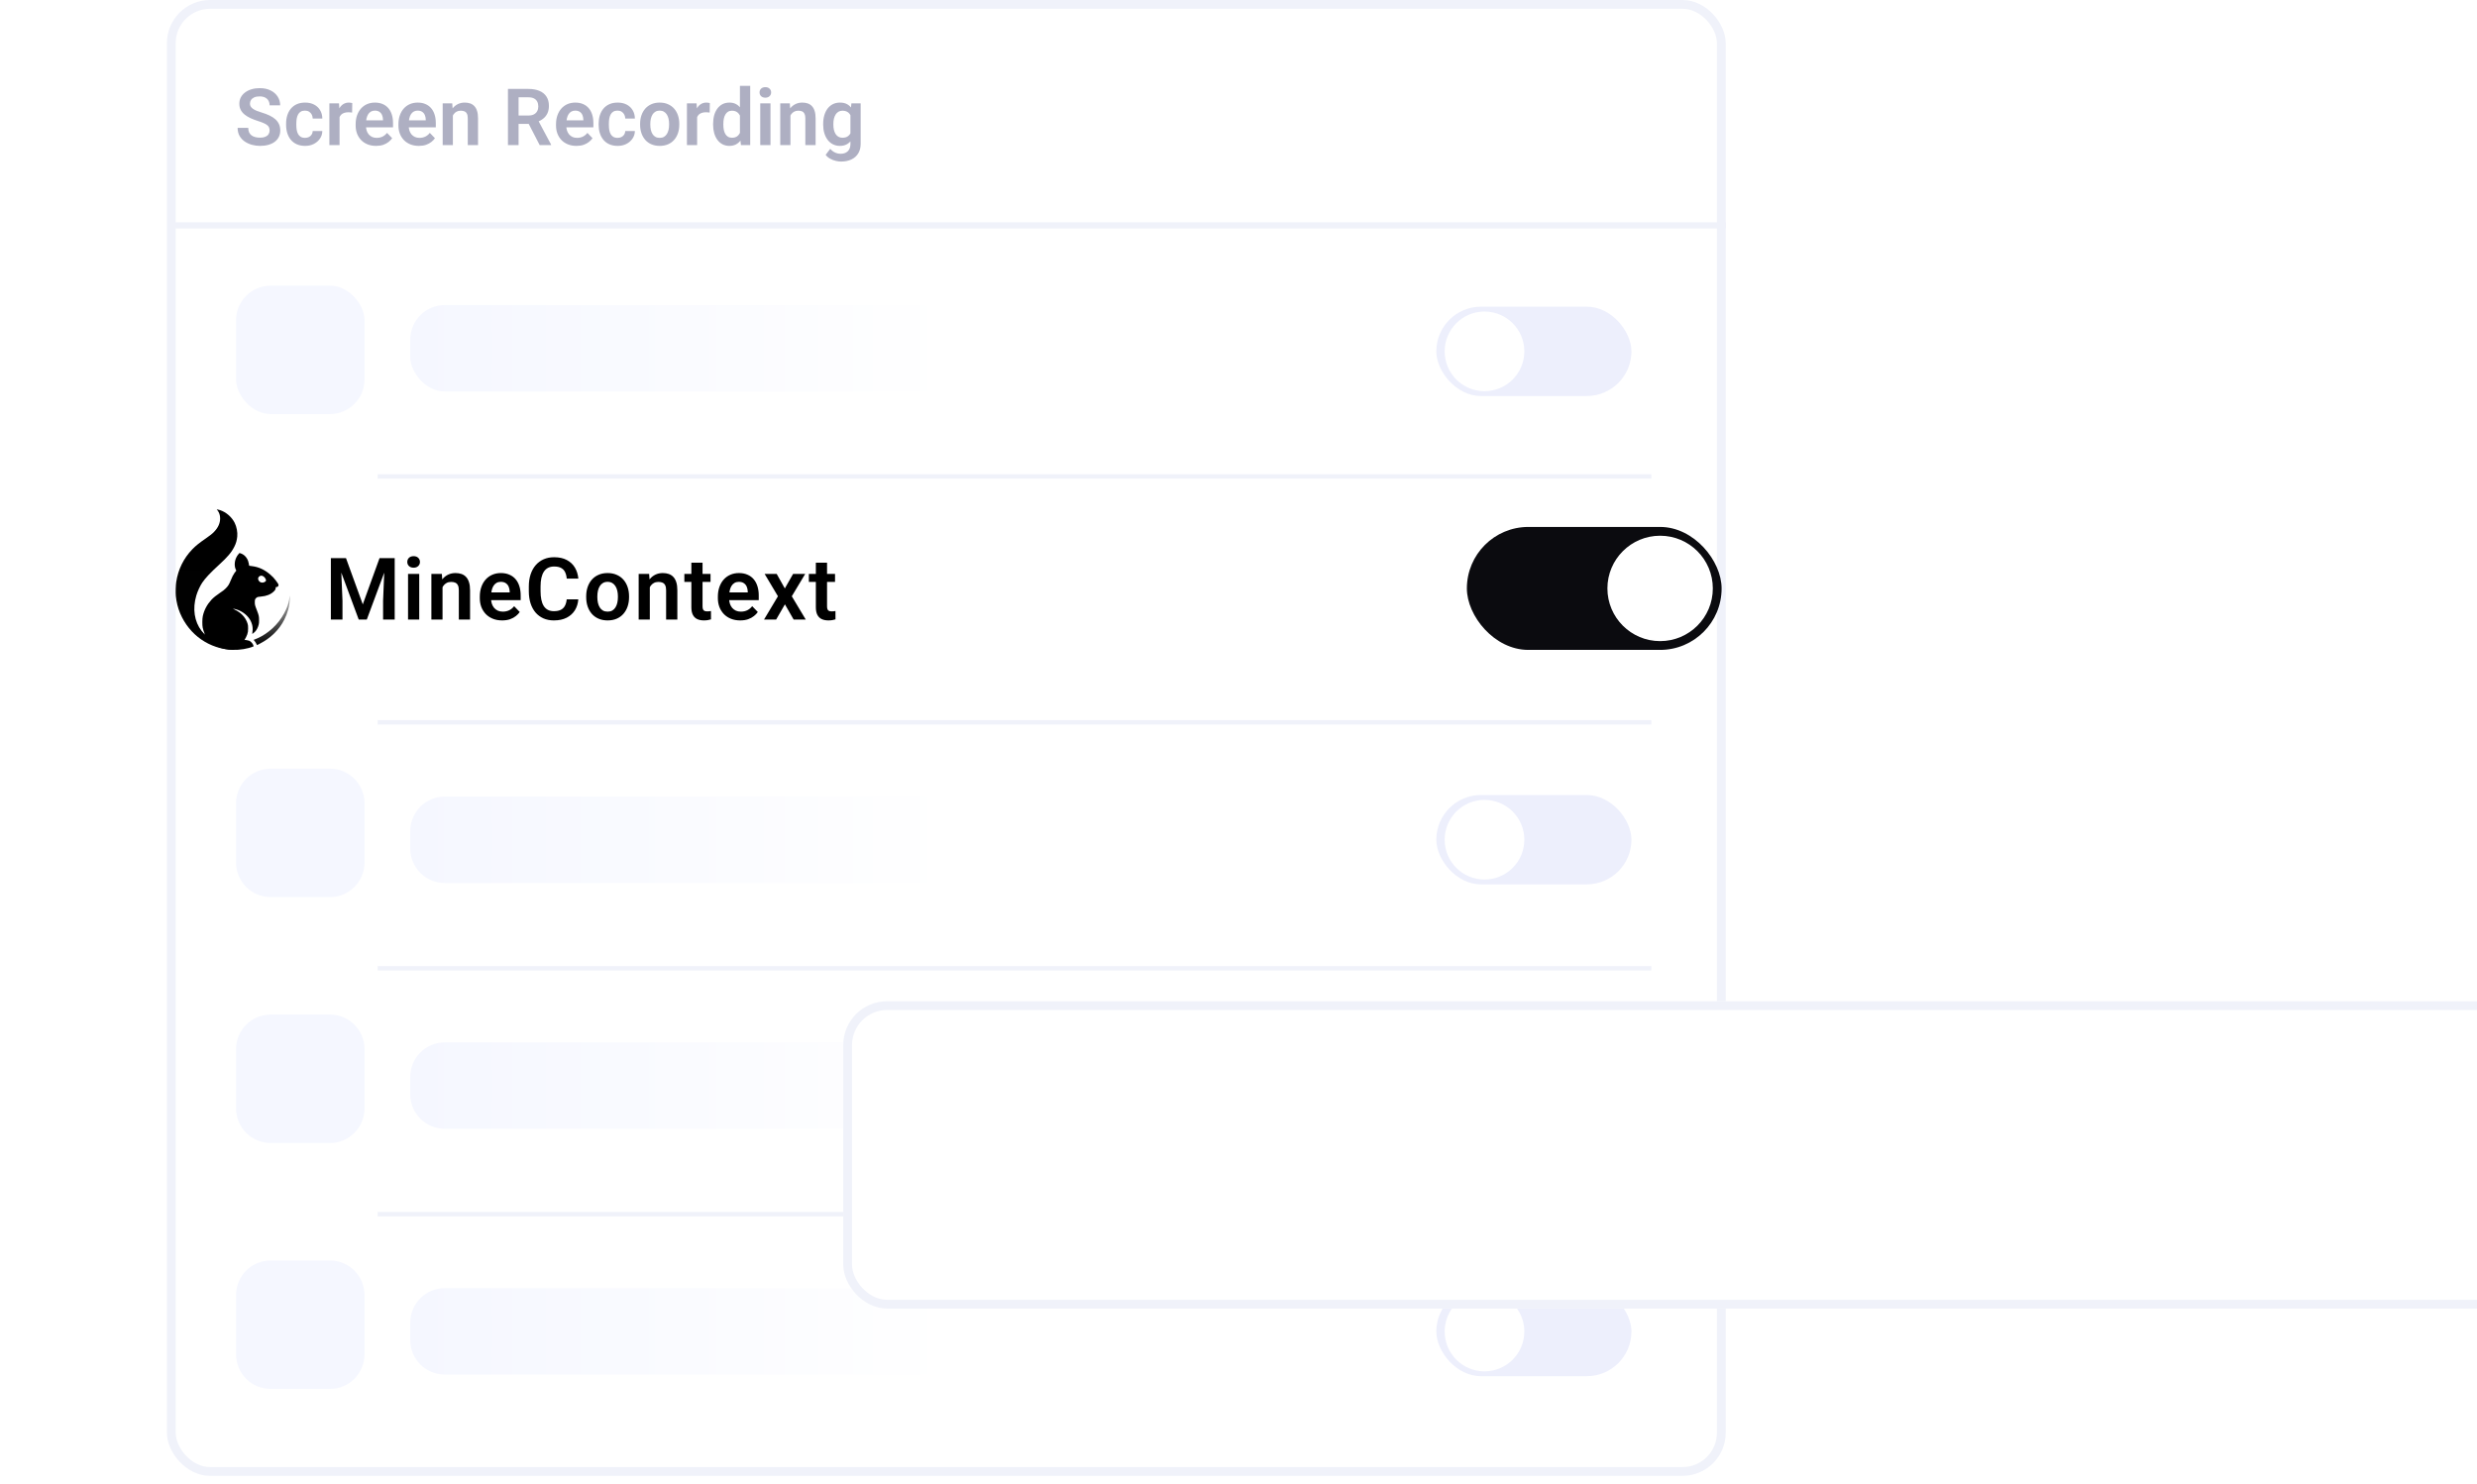 <svg width="282" height="169" viewBox="0 0 282 169" fill="none" xmlns="http://www.w3.org/2000/svg">
<rect x="19.5" y="0.5" width="176.469" height="167.047" rx="4.422" fill="white" stroke="#F0F2FA"/>
<rect x="19.422" y="25.312" width="177.047" height="0.703" fill="#F0F2FA"/>
<rect x="43" y="54" width="145" height="0.5" fill="#F0F2FA"/>
<rect x="43" y="82" width="145" height="0.5" fill="#F0F2FA"/>
<rect x="43" y="110" width="145" height="0.5" fill="#F0F2FA"/>
<rect x="43" y="138" width="145" height="0.5" fill="#F0F2FA"/>
<path d="M30.694 14.862C30.694 14.739 30.675 14.629 30.637 14.533C30.602 14.433 30.536 14.344 30.439 14.265C30.345 14.183 30.212 14.104 30.039 14.027C29.869 13.948 29.649 13.866 29.38 13.781C29.081 13.688 28.803 13.582 28.545 13.465C28.287 13.348 28.06 13.211 27.864 13.056C27.67 12.901 27.52 12.722 27.411 12.52C27.303 12.315 27.248 12.078 27.248 11.808C27.248 11.544 27.304 11.304 27.416 11.087C27.53 10.871 27.691 10.685 27.899 10.529C28.107 10.371 28.352 10.249 28.633 10.165C28.917 10.08 29.23 10.037 29.573 10.037C30.048 10.037 30.458 10.123 30.804 10.296C31.152 10.469 31.422 10.704 31.612 10.999C31.803 11.295 31.898 11.628 31.898 11.997H30.694C30.694 11.798 30.651 11.622 30.566 11.47C30.484 11.317 30.358 11.197 30.189 11.109C30.021 11.021 29.811 10.977 29.556 10.977C29.31 10.977 29.105 11.014 28.94 11.087C28.779 11.161 28.658 11.26 28.576 11.386C28.497 11.512 28.457 11.653 28.457 11.808C28.457 11.925 28.485 12.031 28.541 12.124C28.596 12.215 28.68 12.302 28.791 12.384C28.902 12.463 29.04 12.538 29.204 12.608C29.371 12.675 29.564 12.743 29.784 12.81C30.136 12.915 30.443 13.033 30.707 13.162C30.974 13.29 31.195 13.437 31.371 13.601C31.549 13.765 31.683 13.95 31.77 14.155C31.861 14.36 31.907 14.593 31.907 14.854C31.907 15.129 31.852 15.375 31.744 15.592C31.636 15.809 31.48 15.993 31.278 16.145C31.076 16.298 30.833 16.414 30.549 16.493C30.268 16.572 29.953 16.611 29.604 16.611C29.294 16.611 28.986 16.57 28.681 16.488C28.379 16.403 28.105 16.277 27.859 16.11C27.613 15.94 27.417 15.727 27.27 15.469C27.124 15.208 27.051 14.903 27.051 14.555H28.264C28.264 14.757 28.296 14.93 28.36 15.073C28.428 15.214 28.521 15.33 28.642 15.42C28.765 15.508 28.908 15.573 29.072 15.614C29.236 15.655 29.414 15.675 29.604 15.675C29.85 15.675 30.052 15.642 30.21 15.574C30.372 15.504 30.492 15.407 30.571 15.284C30.653 15.161 30.694 15.021 30.694 14.862ZM34.729 15.697C34.893 15.697 35.039 15.665 35.168 15.601C35.297 15.536 35.4 15.445 35.476 15.328C35.555 15.211 35.597 15.075 35.603 14.919H36.697C36.692 15.242 36.601 15.53 36.425 15.785C36.249 16.04 36.015 16.242 35.722 16.392C35.432 16.538 35.107 16.611 34.746 16.611C34.38 16.611 34.061 16.55 33.788 16.427C33.516 16.304 33.289 16.132 33.107 15.913C32.928 15.693 32.794 15.438 32.703 15.148C32.615 14.858 32.571 14.547 32.571 14.216V14.076C32.571 13.745 32.615 13.434 32.703 13.144C32.794 12.854 32.928 12.599 33.107 12.379C33.289 12.16 33.516 11.988 33.788 11.865C34.061 11.742 34.379 11.681 34.742 11.681C35.126 11.681 35.462 11.755 35.753 11.905C36.046 12.054 36.274 12.265 36.438 12.538C36.605 12.81 36.692 13.131 36.697 13.5H35.603C35.597 13.33 35.559 13.178 35.489 13.043C35.419 12.908 35.319 12.8 35.19 12.718C35.061 12.636 34.904 12.595 34.72 12.595C34.524 12.595 34.359 12.636 34.228 12.718C34.099 12.8 33.998 12.913 33.925 13.056C33.854 13.197 33.804 13.355 33.775 13.531C33.749 13.704 33.736 13.885 33.736 14.076V14.216C33.736 14.41 33.749 14.594 33.775 14.77C33.804 14.946 33.854 15.104 33.925 15.245C33.998 15.382 34.099 15.492 34.228 15.574C34.359 15.656 34.526 15.697 34.729 15.697ZM38.658 12.74V16.523H37.498V11.769H38.596L38.658 12.74ZM40.104 11.738L40.086 12.819C40.022 12.807 39.949 12.798 39.867 12.793C39.787 12.787 39.713 12.784 39.642 12.784C39.464 12.784 39.307 12.809 39.172 12.858C39.037 12.905 38.925 12.974 38.834 13.065C38.746 13.156 38.678 13.267 38.632 13.399C38.585 13.528 38.558 13.674 38.553 13.838L38.302 13.808C38.302 13.506 38.333 13.226 38.394 12.968C38.456 12.71 38.545 12.485 38.662 12.291C38.78 12.098 38.926 11.949 39.102 11.843C39.281 11.735 39.486 11.681 39.717 11.681C39.782 11.681 39.85 11.687 39.924 11.698C40 11.707 40.06 11.72 40.104 11.738ZM42.816 16.611C42.456 16.611 42.132 16.553 41.845 16.436C41.558 16.318 41.313 16.156 41.111 15.948C40.912 15.737 40.758 15.492 40.649 15.214C40.544 14.933 40.491 14.631 40.491 14.309V14.133C40.491 13.767 40.544 13.434 40.649 13.135C40.755 12.834 40.904 12.574 41.098 12.357C41.291 12.141 41.522 11.974 41.792 11.856C42.062 11.739 42.359 11.681 42.684 11.681C43.021 11.681 43.318 11.738 43.576 11.852C43.834 11.963 44.049 12.122 44.222 12.327C44.395 12.532 44.525 12.778 44.613 13.065C44.701 13.349 44.745 13.664 44.745 14.01V14.498H41.019V13.698H43.602V13.61C43.597 13.425 43.562 13.257 43.497 13.104C43.433 12.949 43.333 12.826 43.198 12.735C43.063 12.642 42.889 12.595 42.675 12.595C42.502 12.595 42.352 12.633 42.223 12.709C42.097 12.782 41.991 12.888 41.906 13.025C41.824 13.16 41.763 13.321 41.722 13.509C41.681 13.696 41.66 13.904 41.66 14.133V14.309C41.66 14.508 41.687 14.692 41.739 14.862C41.795 15.032 41.875 15.18 41.981 15.306C42.089 15.429 42.218 15.526 42.368 15.596C42.52 15.664 42.693 15.697 42.886 15.697C43.129 15.697 43.349 15.65 43.545 15.557C43.745 15.46 43.917 15.318 44.064 15.13L44.648 15.737C44.549 15.883 44.414 16.024 44.244 16.159C44.077 16.294 43.875 16.403 43.638 16.488C43.4 16.57 43.126 16.611 42.816 16.611ZM47.686 16.611C47.325 16.611 47.002 16.553 46.714 16.436C46.427 16.318 46.183 16.156 45.981 15.948C45.781 15.737 45.627 15.492 45.519 15.214C45.414 14.933 45.361 14.631 45.361 14.309V14.133C45.361 13.767 45.414 13.434 45.519 13.135C45.625 12.834 45.774 12.574 45.967 12.357C46.161 12.141 46.392 11.974 46.662 11.856C46.931 11.739 47.229 11.681 47.554 11.681C47.891 11.681 48.188 11.738 48.446 11.852C48.704 11.963 48.919 12.122 49.092 12.327C49.265 12.532 49.395 12.778 49.483 13.065C49.571 13.349 49.615 13.664 49.615 14.01V14.498H45.888V13.698H48.472V13.61C48.466 13.425 48.431 13.257 48.367 13.104C48.302 12.949 48.203 12.826 48.068 12.735C47.933 12.642 47.759 12.595 47.545 12.595C47.372 12.595 47.221 12.633 47.092 12.709C46.966 12.782 46.861 12.888 46.776 13.025C46.694 13.16 46.632 13.321 46.591 13.509C46.55 13.696 46.53 13.904 46.53 14.133V14.309C46.53 14.508 46.556 14.692 46.609 14.862C46.665 15.032 46.745 15.18 46.851 15.306C46.959 15.429 47.088 15.526 47.237 15.596C47.39 15.664 47.563 15.697 47.756 15.697C47.999 15.697 48.219 15.65 48.415 15.557C48.614 15.46 48.787 15.318 48.934 15.13L49.518 15.737C49.419 15.883 49.284 16.024 49.114 16.159C48.947 16.294 48.745 16.403 48.507 16.488C48.27 16.57 47.996 16.611 47.686 16.611ZM51.558 12.784V16.523H50.398V11.769H51.487L51.558 12.784ZM51.373 13.975H51.031C51.033 13.629 51.08 13.315 51.171 13.034C51.262 12.753 51.389 12.511 51.553 12.309C51.72 12.107 51.918 11.952 52.147 11.843C52.375 11.735 52.63 11.681 52.911 11.681C53.14 11.681 53.346 11.713 53.531 11.777C53.716 11.842 53.874 11.944 54.006 12.085C54.14 12.226 54.243 12.41 54.313 12.639C54.386 12.864 54.423 13.143 54.423 13.474V16.523H53.254V13.465C53.254 13.248 53.222 13.077 53.157 12.951C53.096 12.825 53.005 12.735 52.885 12.683C52.768 12.63 52.623 12.604 52.45 12.604C52.271 12.604 52.114 12.64 51.98 12.713C51.848 12.784 51.737 12.882 51.646 13.008C51.558 13.134 51.49 13.279 51.444 13.443C51.397 13.607 51.373 13.784 51.373 13.975ZM57.83 10.125H60.155C60.641 10.125 61.059 10.198 61.407 10.345C61.756 10.491 62.024 10.708 62.212 10.995C62.399 11.282 62.493 11.635 62.493 12.054C62.493 12.385 62.434 12.672 62.317 12.915C62.2 13.159 62.034 13.362 61.82 13.526C61.609 13.69 61.36 13.819 61.073 13.913L60.695 14.106H58.643L58.634 13.153H60.168C60.417 13.153 60.624 13.109 60.788 13.021C60.952 12.933 61.075 12.812 61.157 12.656C61.242 12.501 61.284 12.324 61.284 12.124C61.284 11.911 61.243 11.726 61.161 11.571C61.079 11.413 60.955 11.291 60.788 11.206C60.621 11.121 60.41 11.079 60.155 11.079H59.039V16.523H57.83V10.125ZM61.442 16.523L59.962 13.658L61.24 13.654L62.739 16.462V16.523H61.442ZM65.627 16.611C65.266 16.611 64.943 16.553 64.656 16.436C64.368 16.318 64.124 16.156 63.922 15.948C63.722 15.737 63.569 15.492 63.46 15.214C63.355 14.933 63.302 14.631 63.302 14.309V14.133C63.302 13.767 63.355 13.434 63.46 13.135C63.566 12.834 63.715 12.574 63.908 12.357C64.102 12.141 64.333 11.974 64.603 11.856C64.872 11.739 65.17 11.681 65.495 11.681C65.832 11.681 66.129 11.738 66.387 11.852C66.645 11.963 66.86 12.122 67.033 12.327C67.206 12.532 67.336 12.778 67.424 13.065C67.512 13.349 67.556 13.664 67.556 14.01V14.498H63.829V13.698H66.413V13.61C66.407 13.425 66.372 13.257 66.308 13.104C66.243 12.949 66.144 12.826 66.009 12.735C65.874 12.642 65.7 12.595 65.486 12.595C65.313 12.595 65.162 12.633 65.033 12.709C64.907 12.782 64.802 12.888 64.717 13.025C64.635 13.16 64.573 13.321 64.532 13.509C64.491 13.696 64.471 13.904 64.471 14.133V14.309C64.471 14.508 64.497 14.692 64.55 14.862C64.606 15.032 64.686 15.18 64.792 15.306C64.9 15.429 65.029 15.526 65.178 15.596C65.331 15.664 65.504 15.697 65.697 15.697C65.94 15.697 66.16 15.65 66.356 15.557C66.555 15.46 66.728 15.318 66.875 15.13L67.459 15.737C67.36 15.883 67.225 16.024 67.055 16.159C66.888 16.294 66.686 16.403 66.448 16.488C66.211 16.57 65.937 16.611 65.627 16.611ZM70.312 15.697C70.476 15.697 70.622 15.665 70.751 15.601C70.88 15.536 70.983 15.445 71.059 15.328C71.138 15.211 71.18 15.075 71.186 14.919H72.281C72.275 15.242 72.184 15.53 72.008 15.785C71.832 16.04 71.598 16.242 71.305 16.392C71.015 16.538 70.69 16.611 70.329 16.611C69.963 16.611 69.644 16.55 69.371 16.427C69.099 16.304 68.872 16.132 68.69 15.913C68.512 15.693 68.377 15.438 68.286 15.148C68.198 14.858 68.154 14.547 68.154 14.216V14.076C68.154 13.745 68.198 13.434 68.286 13.144C68.377 12.854 68.512 12.599 68.69 12.379C68.872 12.16 69.099 11.988 69.371 11.865C69.644 11.742 69.962 11.681 70.325 11.681C70.709 11.681 71.046 11.755 71.336 11.905C71.629 12.054 71.857 12.265 72.021 12.538C72.188 12.81 72.275 13.131 72.281 13.5H71.186C71.18 13.33 71.142 13.178 71.072 13.043C71.002 12.908 70.902 12.8 70.773 12.718C70.644 12.636 70.488 12.595 70.303 12.595C70.107 12.595 69.943 12.636 69.811 12.718C69.682 12.8 69.581 12.913 69.508 13.056C69.437 13.197 69.388 13.355 69.358 13.531C69.332 13.704 69.319 13.885 69.319 14.076V14.216C69.319 14.41 69.332 14.594 69.358 14.77C69.388 14.946 69.437 15.104 69.508 15.245C69.581 15.382 69.682 15.492 69.811 15.574C69.943 15.656 70.11 15.697 70.312 15.697ZM72.874 14.194V14.102C72.874 13.753 72.924 13.433 73.024 13.14C73.124 12.844 73.269 12.587 73.459 12.371C73.649 12.154 73.882 11.985 74.158 11.865C74.433 11.742 74.747 11.681 75.098 11.681C75.456 11.681 75.772 11.742 76.047 11.865C76.326 11.985 76.56 12.154 76.751 12.371C76.941 12.587 77.086 12.844 77.186 13.14C77.285 13.433 77.335 13.753 77.335 14.102V14.194C77.335 14.54 77.285 14.861 77.186 15.157C77.086 15.45 76.941 15.706 76.751 15.926C76.56 16.143 76.327 16.311 76.052 16.431C75.776 16.551 75.461 16.611 75.107 16.611C74.755 16.611 74.44 16.551 74.162 16.431C73.884 16.311 73.649 16.143 73.459 15.926C73.269 15.706 73.124 15.45 73.024 15.157C72.924 14.861 72.874 14.54 72.874 14.194ZM74.035 14.102V14.194C74.035 14.402 74.055 14.597 74.096 14.779C74.137 14.96 74.2 15.12 74.285 15.258C74.37 15.396 74.48 15.504 74.615 15.583C74.752 15.659 74.916 15.697 75.107 15.697C75.294 15.697 75.456 15.659 75.59 15.583C75.725 15.504 75.835 15.396 75.92 15.258C76.008 15.12 76.072 14.96 76.113 14.779C76.154 14.597 76.175 14.402 76.175 14.194V14.102C76.175 13.897 76.154 13.705 76.113 13.526C76.072 13.345 76.008 13.185 75.92 13.047C75.835 12.907 75.724 12.797 75.586 12.718C75.451 12.636 75.289 12.595 75.098 12.595C74.911 12.595 74.749 12.636 74.615 12.718C74.48 12.797 74.37 12.907 74.285 13.047C74.2 13.185 74.137 13.345 74.096 13.526C74.055 13.705 74.035 13.897 74.035 14.102ZM79.366 12.74V16.523H78.206V11.769H79.304L79.366 12.74ZM80.812 11.738L80.794 12.819C80.73 12.807 80.656 12.798 80.574 12.793C80.495 12.787 80.421 12.784 80.35 12.784C80.171 12.784 80.015 12.809 79.88 12.858C79.745 12.905 79.632 12.974 79.542 13.065C79.454 13.156 79.386 13.267 79.34 13.399C79.293 13.528 79.266 13.674 79.26 13.838L79.01 13.808C79.01 13.506 79.041 13.226 79.102 12.968C79.164 12.71 79.253 12.485 79.37 12.291C79.487 12.098 79.634 11.949 79.81 11.843C79.988 11.735 80.194 11.681 80.425 11.681C80.489 11.681 80.558 11.687 80.632 11.698C80.708 11.707 80.768 11.72 80.812 11.738ZM84.24 15.513V9.773H85.409V16.523H84.354L84.24 15.513ZM81.186 14.203V14.111C81.186 13.748 81.227 13.418 81.309 13.122C81.394 12.823 81.517 12.567 81.678 12.353C81.839 12.139 82.034 11.974 82.263 11.856C82.494 11.739 82.756 11.681 83.049 11.681C83.333 11.681 83.581 11.738 83.792 11.852C84.006 11.966 84.187 12.129 84.337 12.34C84.489 12.551 84.611 12.801 84.701 13.091C84.792 13.378 84.858 13.695 84.899 14.04V14.291C84.858 14.628 84.792 14.937 84.701 15.218C84.611 15.499 84.489 15.746 84.337 15.957C84.187 16.165 84.006 16.326 83.792 16.44C83.578 16.554 83.327 16.611 83.04 16.611C82.75 16.611 82.49 16.551 82.258 16.431C82.03 16.311 81.835 16.143 81.674 15.926C81.515 15.709 81.394 15.454 81.309 15.161C81.227 14.868 81.186 14.549 81.186 14.203ZM82.35 14.111V14.203C82.35 14.408 82.368 14.6 82.403 14.779C82.438 14.957 82.495 15.116 82.575 15.253C82.654 15.388 82.755 15.494 82.878 15.57C83.004 15.646 83.156 15.684 83.335 15.684C83.563 15.684 83.751 15.634 83.897 15.535C84.047 15.432 84.162 15.293 84.244 15.117C84.326 14.938 84.379 14.738 84.403 14.515V13.825C84.391 13.649 84.36 13.487 84.31 13.337C84.263 13.188 84.196 13.059 84.108 12.951C84.023 12.842 83.918 12.757 83.792 12.696C83.666 12.634 83.516 12.604 83.344 12.604C83.165 12.604 83.013 12.643 82.886 12.722C82.76 12.798 82.658 12.905 82.579 13.043C82.5 13.181 82.441 13.34 82.403 13.522C82.368 13.704 82.35 13.9 82.35 14.111ZM87.717 11.769V16.523H86.552V11.769H87.717ZM86.473 10.525C86.473 10.352 86.532 10.209 86.649 10.094C86.769 9.98 86.93 9.923 87.132 9.923C87.334 9.923 87.494 9.98 87.611 10.094C87.731 10.209 87.791 10.352 87.791 10.525C87.791 10.695 87.731 10.837 87.611 10.951C87.494 11.065 87.334 11.123 87.132 11.123C86.93 11.123 86.769 11.065 86.649 10.951C86.532 10.837 86.473 10.695 86.473 10.525ZM89.989 12.784V16.523H88.829V11.769H89.919L89.989 12.784ZM89.805 13.975H89.462C89.465 13.629 89.512 13.315 89.603 13.034C89.693 12.753 89.821 12.511 89.985 12.309C90.152 12.107 90.35 11.952 90.578 11.843C90.807 11.735 91.062 11.681 91.343 11.681C91.571 11.681 91.778 11.713 91.963 11.777C92.147 11.842 92.305 11.944 92.437 12.085C92.572 12.226 92.674 12.41 92.745 12.639C92.818 12.864 92.855 13.143 92.855 13.474V16.523H91.686V13.465C91.686 13.248 91.653 13.077 91.589 12.951C91.527 12.825 91.437 12.735 91.317 12.683C91.199 12.63 91.054 12.604 90.881 12.604C90.703 12.604 90.546 12.64 90.411 12.713C90.279 12.784 90.168 12.882 90.077 13.008C89.989 13.134 89.922 13.279 89.875 13.443C89.828 13.607 89.805 13.784 89.805 13.975ZM96.929 11.769H97.984V16.378C97.984 16.809 97.89 17.174 97.702 17.473C97.518 17.774 97.258 18.003 96.924 18.158C96.591 18.316 96.202 18.395 95.76 18.395C95.57 18.395 95.363 18.369 95.14 18.316C94.921 18.264 94.708 18.18 94.503 18.066C94.301 17.955 94.132 17.81 93.998 17.631L94.521 16.945C94.679 17.13 94.858 17.269 95.057 17.363C95.256 17.459 95.471 17.508 95.703 17.508C95.937 17.508 96.136 17.464 96.3 17.376C96.468 17.291 96.595 17.165 96.683 16.998C96.774 16.834 96.819 16.632 96.819 16.392V12.854L96.929 11.769ZM93.716 14.203V14.111C93.716 13.748 93.76 13.418 93.848 13.122C93.936 12.823 94.062 12.567 94.226 12.353C94.393 12.139 94.594 11.974 94.828 11.856C95.066 11.739 95.332 11.681 95.628 11.681C95.942 11.681 96.205 11.738 96.419 11.852C96.636 11.966 96.815 12.129 96.955 12.34C97.099 12.551 97.21 12.801 97.289 13.091C97.371 13.378 97.434 13.695 97.478 14.04V14.291C97.437 14.628 97.371 14.937 97.281 15.218C97.193 15.499 97.075 15.746 96.929 15.957C96.782 16.165 96.601 16.326 96.384 16.44C96.167 16.554 95.912 16.611 95.619 16.611C95.326 16.611 95.063 16.551 94.828 16.431C94.594 16.311 94.393 16.143 94.226 15.926C94.062 15.709 93.936 15.454 93.848 15.161C93.76 14.868 93.716 14.549 93.716 14.203ZM94.877 14.111V14.203C94.877 14.408 94.897 14.6 94.938 14.779C94.979 14.957 95.042 15.116 95.127 15.253C95.212 15.388 95.319 15.494 95.448 15.57C95.577 15.646 95.731 15.684 95.909 15.684C96.15 15.684 96.346 15.634 96.498 15.535C96.653 15.432 96.771 15.293 96.85 15.117C96.932 14.938 96.985 14.738 97.008 14.515V13.825C96.993 13.649 96.961 13.487 96.911 13.337C96.865 13.188 96.799 13.059 96.714 12.951C96.629 12.842 96.52 12.757 96.388 12.696C96.257 12.634 96.1 12.604 95.918 12.604C95.742 12.604 95.589 12.643 95.457 12.722C95.325 12.798 95.216 12.905 95.132 13.043C95.047 13.181 94.982 13.34 94.938 13.522C94.897 13.704 94.877 13.9 94.877 14.111Z" fill="#AEAFC2"/>
<rect x="26.875" y="32.523" width="14.625" height="14.625" rx="3.938" fill="#F5F7FF"/>
<path d="M26.875 91.461C26.875 89.286 28.638 87.523 30.812 87.523H37.562C39.737 87.523 41.5 89.286 41.5 91.461V98.211C41.5 100.386 39.737 102.148 37.562 102.148H30.812C28.638 102.148 26.875 100.386 26.875 98.211V91.461Z" fill="#F5F7FF"/>
<path d="M26.875 119.461C26.875 117.286 28.638 115.523 30.812 115.523H37.562C39.737 115.523 41.5 117.286 41.5 119.461V126.211C41.5 128.386 39.737 130.148 37.562 130.148H30.812C28.638 130.148 26.875 128.386 26.875 126.211V119.461Z" fill="#F5F7FF"/>
<path d="M26.875 147.461C26.875 145.286 28.638 143.523 30.812 143.523H37.562C39.737 143.523 41.5 145.286 41.5 147.461V154.211C41.5 156.386 39.737 158.148 37.562 158.148H30.812C28.638 158.148 26.875 156.386 26.875 154.211V147.461Z" fill="#F5F7FF"/>
<rect x="46.703" y="34.734" width="62.016" height="9.844" rx="3.938" fill="url(#paint0_linear_3_135308)"/>
<path d="M46.703 94.641C46.703 92.466 48.466 90.703 50.641 90.703H104.781C106.956 90.703 108.719 92.466 108.719 94.641V96.609C108.719 98.784 106.956 100.547 104.781 100.547H50.641C48.466 100.547 46.703 98.784 46.703 96.609V94.641Z" fill="url(#paint1_linear_3_135308)"/>
<path d="M46.703 122.625C46.703 120.45 48.466 118.688 50.641 118.688H104.781C106.956 118.688 108.719 120.45 108.719 122.625V124.594C108.719 126.768 106.956 128.531 104.781 128.531H50.641C48.466 128.531 46.703 126.768 46.703 124.594V122.625Z" fill="url(#paint2_linear_3_135308)"/>
<path d="M46.703 150.609C46.703 148.435 48.466 146.672 50.641 146.672H104.781C106.956 146.672 108.719 148.435 108.719 150.609V152.578C108.719 154.753 106.956 156.516 104.781 156.516H50.641C48.466 156.516 46.703 154.753 46.703 152.578V150.609Z" fill="url(#paint3_linear_3_135308)"/>
<rect x="163.521" y="34.918" width="22.213" height="10.177" rx="5.088" fill="#EDEFFC"/>
<circle cx="169.006" cy="40.008" r="4.535" fill="white"/>
<rect x="163.521" y="90.523" width="22.213" height="10.177" rx="5.088" fill="#EDEFFC"/>
<circle cx="169.006" cy="95.613" r="4.535" fill="white"/>
<rect x="163.521" y="146.523" width="22.213" height="10.177" rx="5.088" fill="#EDEFFC"/>
<circle cx="169.006" cy="151.613" r="4.535" fill="white"/>
<rect x="163.521" y="118.523" width="22.213" height="10.177" rx="5.088" fill="#EDEFFC"/>
<circle cx="169.006" cy="123.613" r="4.535" fill="white"/>
<g filter="url(#filter0_dddd_3_135308)">
<rect x="5" y="50" width="204" height="35" rx="5" fill="white"/>
<rect x="5.5" y="50.5" width="203" height="34" rx="4.5" stroke="#F0F2FA"/>
</g>
<g clip-path="url(#clip0_3_135308)">
<path fill-rule="evenodd" clip-rule="evenodd" d="M32.995 68.204C32.965 69.014 32.755 69.795 32.362 70.567C31.767 71.732 30.801 72.674 29.549 73.307L29.259 73.452L29.172 73.279C29.126 73.184 29.037 73.053 28.98 72.986C28.92 72.921 28.872 72.864 28.872 72.857C28.872 72.853 28.91 72.838 28.958 72.823C29.098 72.781 29.526 72.585 29.763 72.454C31.004 71.764 32.012 70.66 32.586 69.358C32.785 68.913 32.906 68.47 32.969 67.951C32.997 67.737 33.008 67.845 32.995 68.204Z" fill="url(#paint4_linear_3_135308)"/>
<path d="M25.07 58.093C25.75 58.319 26.387 58.874 26.713 59.526C26.942 59.98 27.059 60.596 27.01 61.09C26.965 61.537 26.872 61.866 26.677 62.252C26.356 62.896 25.911 63.419 24.922 64.323C23.939 65.222 23.382 65.817 23.024 66.347C22.777 66.712 22.493 67.326 22.351 67.807C21.904 69.308 22.122 70.774 22.954 71.84C23.084 72.005 23.344 72.277 23.344 72.245C23.344 72.237 23.317 72.175 23.283 72.108C23.211 71.965 27.279 74.024 26.51 73.997C23.848 73.902 21.555 72.308 20.509 69.831C20.248 69.213 20.081 68.537 20.017 67.853C19.981 67.461 20.005 66.646 20.062 66.269C20.278 64.842 20.904 63.571 21.893 62.546C22.273 62.153 22.673 61.83 23.429 61.309C23.929 60.963 24.16 60.779 24.373 60.556C24.837 60.072 25.059 59.579 25.062 59.028C25.062 58.673 24.96 58.363 24.761 58.112L24.672 58L24.776 58.015C24.833 58.023 24.964 58.059 25.07 58.093Z" fill="url(#paint5_linear_3_135308)"/>
<path fill-rule="evenodd" clip-rule="evenodd" d="M23.344 72.245C23.344 72.237 23.317 72.175 23.283 72.108C23.211 71.964 23.13 71.718 23.078 71.471C23.016 71.192 23.022 70.464 23.086 70.164C23.241 69.457 23.56 68.852 24.075 68.288C24.287 68.056 24.655 67.76 25.07 67.486C25.392 67.275 25.515 67.178 25.686 67.009C25.966 66.728 26.076 66.56 26.25 66.127C26.328 65.931 26.432 65.694 26.481 65.602C26.58 65.412 26.773 65.114 26.853 65.032L26.906 64.975L26.864 64.895C26.667 64.51 26.678 63.96 26.889 63.504C26.97 63.329 27.046 63.213 27.175 63.067L27.264 62.968L27.374 63.002C27.76 63.113 28.094 63.447 28.245 63.869C28.289 63.995 28.363 64.327 28.363 64.403C28.363 64.422 28.384 64.424 28.7 64.464C29.473 64.561 30.14 64.874 30.788 65.441C31.072 65.688 31.18 65.806 31.447 66.157C31.646 66.414 31.707 66.528 31.709 66.627C31.709 66.748 31.591 66.849 31.451 66.849C31.381 66.849 31.381 66.849 31.387 66.942C31.398 67.066 31.334 67.186 31.169 67.347C30.831 67.678 30.333 67.879 29.733 67.925C29.386 67.95 29.299 67.974 29.189 68.067C29.039 68.195 29.009 68.278 29.009 68.569C29.009 68.862 29.026 68.925 29.253 69.508C29.467 70.061 29.494 70.185 29.494 70.605C29.496 70.897 29.488 70.985 29.448 71.139C29.367 71.464 29.191 71.783 28.994 71.969C28.897 72.061 28.721 72.192 28.711 72.182C28.706 72.178 28.717 72.108 28.734 72.028C28.751 71.948 28.766 71.781 28.766 71.656C28.766 71.308 28.696 71.019 28.537 70.7C28.26 70.145 27.696 69.666 27.05 69.434C26.911 69.383 26.567 69.297 26.51 69.297C26.5 69.297 26.584 69.345 26.701 69.404C27.097 69.605 27.298 69.74 27.54 69.968C27.847 70.255 28.096 70.666 28.198 71.049C28.236 71.196 28.245 71.285 28.245 71.544C28.247 71.865 28.228 71.992 28.147 72.239C28.103 72.374 27.942 72.709 27.874 72.804C27.83 72.863 27.821 72.895 27.853 72.874C27.891 72.853 28.226 72.901 28.353 72.95C28.52 73.011 28.719 73.205 28.808 73.395C28.88 73.549 28.886 73.591 28.836 73.613C28.196 73.872 27.279 74.024 26.51 73.997C23.848 73.902 23.344 72.277 23.344 72.245Z" fill="black"/>
<path d="M29.602 65.58C29.389 65.68 29.325 65.885 29.438 66.085C29.58 66.326 29.845 66.404 30.105 66.279C30.293 66.188 30.325 66.108 30.248 65.943C30.109 65.64 29.817 65.478 29.602 65.58Z" fill="white"/>
</g>
<rect x="167" y="60" width="29" height="14" rx="7" fill="#0B0B0F"/>
<circle cx="189" cy="67" r="6" fill="white"/>
<path d="M38.245 63.549H39.389L41.302 68.817L43.21 63.549H44.359L41.758 70.547H40.84L38.245 63.549ZM37.668 63.549H38.788L38.99 68.389V70.547H37.668V63.549ZM43.811 63.549H44.936V70.547H43.614V68.389L43.811 63.549ZM47.728 65.346V70.547H46.454V65.346H47.728ZM46.368 63.986C46.368 63.797 46.432 63.64 46.56 63.515C46.691 63.39 46.868 63.328 47.089 63.328C47.31 63.328 47.484 63.39 47.613 63.515C47.744 63.64 47.81 63.797 47.81 63.986C47.81 64.172 47.744 64.327 47.613 64.452C47.484 64.577 47.31 64.64 47.089 64.64C46.868 64.64 46.691 64.577 46.56 64.452C46.432 64.327 46.368 64.172 46.368 63.986ZM50.381 66.457V70.547H49.112V65.346H50.304L50.381 66.457ZM50.179 67.759H49.804C49.807 67.381 49.859 67.038 49.958 66.731C50.057 66.423 50.197 66.159 50.376 65.937C50.559 65.716 50.775 65.546 51.025 65.428C51.275 65.309 51.554 65.25 51.861 65.25C52.111 65.25 52.337 65.285 52.539 65.356C52.741 65.426 52.914 65.538 53.058 65.692C53.206 65.846 53.318 66.048 53.395 66.298C53.475 66.545 53.515 66.849 53.515 67.211V70.547H52.236V67.201C52.236 66.964 52.201 66.777 52.13 66.639C52.063 66.501 51.964 66.404 51.833 66.346C51.704 66.288 51.546 66.26 51.357 66.26C51.161 66.26 50.99 66.299 50.842 66.38C50.698 66.457 50.576 66.564 50.477 66.702C50.381 66.839 50.307 66.998 50.256 67.177C50.205 67.357 50.179 67.551 50.179 67.759ZM57.168 70.643C56.773 70.643 56.419 70.579 56.105 70.451C55.791 70.323 55.524 70.145 55.303 69.917C55.085 69.686 54.916 69.419 54.798 69.115C54.683 68.807 54.625 68.477 54.625 68.124V67.932C54.625 67.532 54.683 67.168 54.798 66.841C54.913 66.511 55.077 66.227 55.288 65.99C55.5 65.753 55.753 65.57 56.048 65.442C56.343 65.314 56.668 65.25 57.023 65.25C57.392 65.25 57.717 65.313 57.999 65.438C58.281 65.559 58.517 65.732 58.706 65.957C58.895 66.181 59.037 66.45 59.133 66.764C59.23 67.075 59.278 67.419 59.278 67.797V68.331H55.202V67.456H58.028V67.36C58.022 67.158 57.983 66.974 57.913 66.807C57.842 66.638 57.733 66.503 57.586 66.404C57.438 66.301 57.248 66.25 57.014 66.25C56.825 66.25 56.66 66.291 56.519 66.375C56.381 66.455 56.266 66.57 56.173 66.721C56.083 66.868 56.016 67.044 55.971 67.25C55.926 67.455 55.904 67.682 55.904 67.932V68.124C55.904 68.342 55.932 68.544 55.99 68.73C56.051 68.916 56.139 69.078 56.254 69.216C56.373 69.35 56.514 69.456 56.677 69.533C56.844 69.606 57.033 69.643 57.245 69.643C57.51 69.643 57.751 69.592 57.965 69.489C58.183 69.384 58.372 69.228 58.533 69.023L59.172 69.686C59.063 69.847 58.916 70.001 58.73 70.148C58.547 70.295 58.326 70.415 58.066 70.508C57.807 70.598 57.507 70.643 57.168 70.643ZM64.517 68.245H65.838C65.803 68.712 65.673 69.127 65.449 69.489C65.225 69.848 64.912 70.13 64.512 70.335C64.111 70.54 63.626 70.643 63.055 70.643C62.616 70.643 62.221 70.566 61.868 70.412C61.519 70.255 61.219 70.033 60.969 69.744C60.723 69.453 60.533 69.103 60.402 68.696C60.271 68.286 60.205 67.826 60.205 67.317V66.783C60.205 66.274 60.272 65.814 60.407 65.404C60.542 64.994 60.734 64.644 60.984 64.356C61.237 64.064 61.54 63.84 61.892 63.683C62.248 63.526 62.645 63.448 63.084 63.448C63.655 63.448 64.137 63.553 64.531 63.765C64.925 63.973 65.231 64.26 65.449 64.625C65.667 64.99 65.798 65.41 65.843 65.885H64.521C64.496 65.59 64.432 65.34 64.329 65.135C64.23 64.93 64.079 64.774 63.877 64.668C63.679 64.56 63.414 64.505 63.084 64.505C62.828 64.505 62.602 64.553 62.407 64.649C62.214 64.745 62.054 64.89 61.926 65.082C61.798 65.271 61.702 65.508 61.637 65.793C61.573 66.075 61.541 66.402 61.541 66.774V67.317C61.541 67.673 61.57 67.991 61.628 68.273C61.685 68.555 61.775 68.794 61.897 68.99C62.019 69.185 62.176 69.334 62.368 69.437C62.56 69.539 62.789 69.59 63.055 69.59C63.379 69.59 63.642 69.539 63.844 69.437C64.049 69.334 64.204 69.183 64.31 68.985C64.419 68.786 64.488 68.539 64.517 68.245ZM66.737 67.999V67.898C66.737 67.517 66.791 67.166 66.9 66.846C67.009 66.522 67.168 66.242 67.376 66.005C67.585 65.768 67.839 65.583 68.141 65.452C68.442 65.317 68.784 65.25 69.169 65.25C69.56 65.25 69.906 65.317 70.207 65.452C70.512 65.583 70.768 65.768 70.976 66.005C71.185 66.242 71.343 66.522 71.452 66.846C71.561 67.166 71.616 67.517 71.616 67.898V67.999C71.616 68.377 71.561 68.728 71.452 69.052C71.343 69.373 71.185 69.653 70.976 69.893C70.768 70.13 70.513 70.315 70.212 70.446C69.911 70.577 69.566 70.643 69.179 70.643C68.794 70.643 68.45 70.577 68.145 70.446C67.841 70.315 67.585 70.13 67.376 69.893C67.168 69.653 67.009 69.373 66.9 69.052C66.791 68.728 66.737 68.377 66.737 67.999ZM68.006 67.898V67.999C68.006 68.227 68.028 68.44 68.073 68.639C68.118 68.837 68.187 69.012 68.28 69.163C68.373 69.313 68.493 69.432 68.64 69.518C68.791 69.602 68.97 69.643 69.179 69.643C69.384 69.643 69.56 69.602 69.707 69.518C69.855 69.432 69.975 69.313 70.068 69.163C70.164 69.012 70.234 68.837 70.279 68.639C70.324 68.44 70.347 68.227 70.347 67.999V67.898C70.347 67.674 70.324 67.464 70.279 67.269C70.234 67.07 70.164 66.895 70.068 66.745C69.975 66.591 69.853 66.471 69.703 66.384C69.555 66.295 69.377 66.25 69.169 66.25C68.964 66.25 68.788 66.295 68.64 66.384C68.493 66.471 68.373 66.591 68.28 66.745C68.187 66.895 68.118 67.07 68.073 67.269C68.028 67.464 68.006 67.674 68.006 67.898ZM73.98 66.457V70.547H72.711V65.346H73.903L73.98 66.457ZM73.778 67.759H73.403C73.407 67.381 73.458 67.038 73.557 66.731C73.657 66.423 73.796 66.159 73.975 65.937C74.158 65.716 74.374 65.546 74.624 65.428C74.874 65.309 75.153 65.25 75.461 65.25C75.71 65.25 75.936 65.285 76.138 65.356C76.34 65.426 76.513 65.538 76.657 65.692C76.805 65.846 76.917 66.048 76.994 66.298C77.074 66.545 77.114 66.849 77.114 67.211V70.547H75.835V67.201C75.835 66.964 75.8 66.777 75.73 66.639C75.662 66.501 75.563 66.404 75.432 66.346C75.304 66.288 75.145 66.26 74.956 66.26C74.76 66.26 74.589 66.299 74.442 66.38C74.297 66.457 74.176 66.564 74.076 66.702C73.98 66.839 73.906 66.998 73.855 67.177C73.804 67.357 73.778 67.551 73.778 67.759ZM80.892 65.346V66.26H77.912V65.346H80.892ZM78.71 64.068H79.983V69.047C79.983 69.201 80.004 69.32 80.046 69.403C80.088 69.486 80.15 69.542 80.233 69.571C80.317 69.6 80.416 69.614 80.531 69.614C80.615 69.614 80.692 69.61 80.762 69.6C80.832 69.59 80.892 69.581 80.94 69.571L80.945 70.523C80.839 70.558 80.719 70.587 80.584 70.609C80.453 70.632 80.304 70.643 80.137 70.643C79.852 70.643 79.602 70.595 79.387 70.499C79.173 70.4 79.006 70.241 78.888 70.023C78.769 69.802 78.71 69.51 78.71 69.148V64.068ZM84.271 70.643C83.876 70.643 83.522 70.579 83.208 70.451C82.894 70.323 82.627 70.145 82.406 69.917C82.188 69.686 82.019 69.419 81.901 69.115C81.786 68.807 81.728 68.477 81.728 68.124V67.932C81.728 67.532 81.786 67.168 81.901 66.841C82.016 66.511 82.18 66.227 82.391 65.99C82.603 65.753 82.856 65.57 83.151 65.442C83.445 65.314 83.771 65.25 84.126 65.25C84.495 65.25 84.82 65.313 85.102 65.438C85.384 65.559 85.62 65.732 85.809 65.957C85.998 66.181 86.14 66.45 86.236 66.764C86.333 67.075 86.381 67.419 86.381 67.797V68.331H82.305V67.456H85.131V67.36C85.124 67.158 85.086 66.974 85.016 66.807C84.945 66.638 84.836 66.503 84.689 66.404C84.541 66.301 84.351 66.25 84.117 66.25C83.928 66.25 83.763 66.291 83.622 66.375C83.484 66.455 83.368 66.57 83.276 66.721C83.186 66.868 83.119 67.044 83.074 67.25C83.029 67.455 83.007 67.682 83.007 67.932V68.124C83.007 68.342 83.035 68.544 83.093 68.73C83.154 68.916 83.242 69.078 83.357 69.216C83.476 69.35 83.617 69.456 83.78 69.533C83.947 69.606 84.136 69.643 84.347 69.643C84.613 69.643 84.854 69.592 85.069 69.489C85.286 69.384 85.475 69.228 85.636 69.023L86.275 69.686C86.166 69.847 86.019 70.001 85.833 70.148C85.65 70.295 85.429 70.415 85.169 70.508C84.91 70.598 84.61 70.643 84.271 70.643ZM88.423 65.346L89.351 67L90.293 65.346H91.672L90.144 67.894L91.735 70.547H90.355L89.361 68.812L88.361 70.547H86.981L88.567 67.894L87.049 65.346H88.423ZM95.066 65.346V66.26H92.086V65.346H95.066ZM92.883 64.068H94.157V69.047C94.157 69.201 94.178 69.32 94.22 69.403C94.261 69.486 94.324 69.542 94.407 69.571C94.49 69.6 94.59 69.614 94.705 69.614C94.788 69.614 94.865 69.61 94.936 69.6C95.006 69.59 95.066 69.581 95.114 69.571L95.118 70.523C95.013 70.558 94.893 70.587 94.758 70.609C94.627 70.632 94.478 70.643 94.311 70.643C94.026 70.643 93.776 70.595 93.561 70.499C93.347 70.4 93.18 70.241 93.061 70.023C92.943 69.802 92.883 69.51 92.883 69.148V64.068Z" fill="black"/>
<defs>
<filter id="filter0_dddd_3_135308" x="0" y="44" width="282" height="99" filterUnits="userSpaceOnUse" color-interpolation-filters="sRGB">
<feFlood flood-opacity="0" result="BackgroundImageFix"/>
<feColorMatrix in="SourceAlpha" type="matrix" values="0 0 0 0 0 0 0 0 0 0 0 0 0 0 0 0 0 0 127 0" result="hardAlpha"/>
<feOffset dx="3" dy="2"/>
<feGaussianBlur stdDeviation="4"/>
<feColorMatrix type="matrix" values="0 0 0 0 0.671 0 0 0 0 0.671 0 0 0 0 0.671 0 0 0 0.1 0"/>
<feBlend mode="normal" in2="BackgroundImageFix" result="effect1_dropShadow_3_135308"/>
<feColorMatrix in="SourceAlpha" type="matrix" values="0 0 0 0 0 0 0 0 0 0 0 0 0 0 0 0 0 0 127 0" result="hardAlpha"/>
<feOffset dx="12" dy="9"/>
<feGaussianBlur stdDeviation="7.5"/>
<feColorMatrix type="matrix" values="0 0 0 0 0.671 0 0 0 0 0.671 0 0 0 0 0.671 0 0 0 0.09 0"/>
<feBlend mode="normal" in2="effect1_dropShadow_3_135308" result="effect2_dropShadow_3_135308"/>
<feColorMatrix in="SourceAlpha" type="matrix" values="0 0 0 0 0 0 0 0 0 0 0 0 0 0 0 0 0 0 127 0" result="hardAlpha"/>
<feOffset dx="27" dy="19"/>
<feGaussianBlur stdDeviation="10"/>
<feColorMatrix type="matrix" values="0 0 0 0 0.671 0 0 0 0 0.671 0 0 0 0 0.671 0 0 0 0.05 0"/>
<feBlend mode="normal" in2="effect2_dropShadow_3_135308" result="effect3_dropShadow_3_135308"/>
<feColorMatrix in="SourceAlpha" type="matrix" values="0 0 0 0 0 0 0 0 0 0 0 0 0 0 0 0 0 0 127 0" result="hardAlpha"/>
<feOffset dx="49" dy="34"/>
<feGaussianBlur stdDeviation="12"/>
<feColorMatrix type="matrix" values="0 0 0 0 0.671 0 0 0 0 0.671 0 0 0 0 0.671 0 0 0 0.01 0"/>
<feBlend mode="normal" in2="effect3_dropShadow_3_135308" result="effect4_dropShadow_3_135308"/>
<feBlend mode="normal" in="SourceGraphic" in2="effect4_dropShadow_3_135308" result="shape"/>
</filter>
<linearGradient id="paint0_linear_3_135308" x1="46.703" y1="39.656" x2="108.719" y2="39.656" gradientUnits="userSpaceOnUse">
<stop stop-color="#F5F7FF"/>
<stop offset="1" stop-color="white"/>
</linearGradient>
<linearGradient id="paint1_linear_3_135308" x1="46.703" y1="95.625" x2="108.719" y2="95.625" gradientUnits="userSpaceOnUse">
<stop stop-color="#F5F7FF"/>
<stop offset="1" stop-color="white"/>
</linearGradient>
<linearGradient id="paint2_linear_3_135308" x1="46.703" y1="123.609" x2="108.719" y2="123.609" gradientUnits="userSpaceOnUse">
<stop stop-color="#F5F7FF"/>
<stop offset="1" stop-color="white"/>
</linearGradient>
<linearGradient id="paint3_linear_3_135308" x1="46.703" y1="151.594" x2="108.719" y2="151.594" gradientUnits="userSpaceOnUse">
<stop stop-color="#F5F7FF"/>
<stop offset="1" stop-color="white"/>
</linearGradient>
<linearGradient id="paint4_linear_3_135308" x1="30.936" y1="67.842" x2="30.936" y2="73.452" gradientUnits="userSpaceOnUse">
<stop stop-color="#B9B9B9"/>
<stop offset="1"/>
</linearGradient>
<linearGradient id="paint5_linear_3_135308" x1="371.045" y1="58" x2="371.045" y2="1681.18" gradientUnits="userSpaceOnUse">
<stop/>
<stop offset="1" stop-color="#757575"/>
</linearGradient>
<clipPath id="clip0_3_135308">
<rect width="13" height="16" fill="white" transform="translate(20 58)"/>
</clipPath>
</defs>
</svg>
